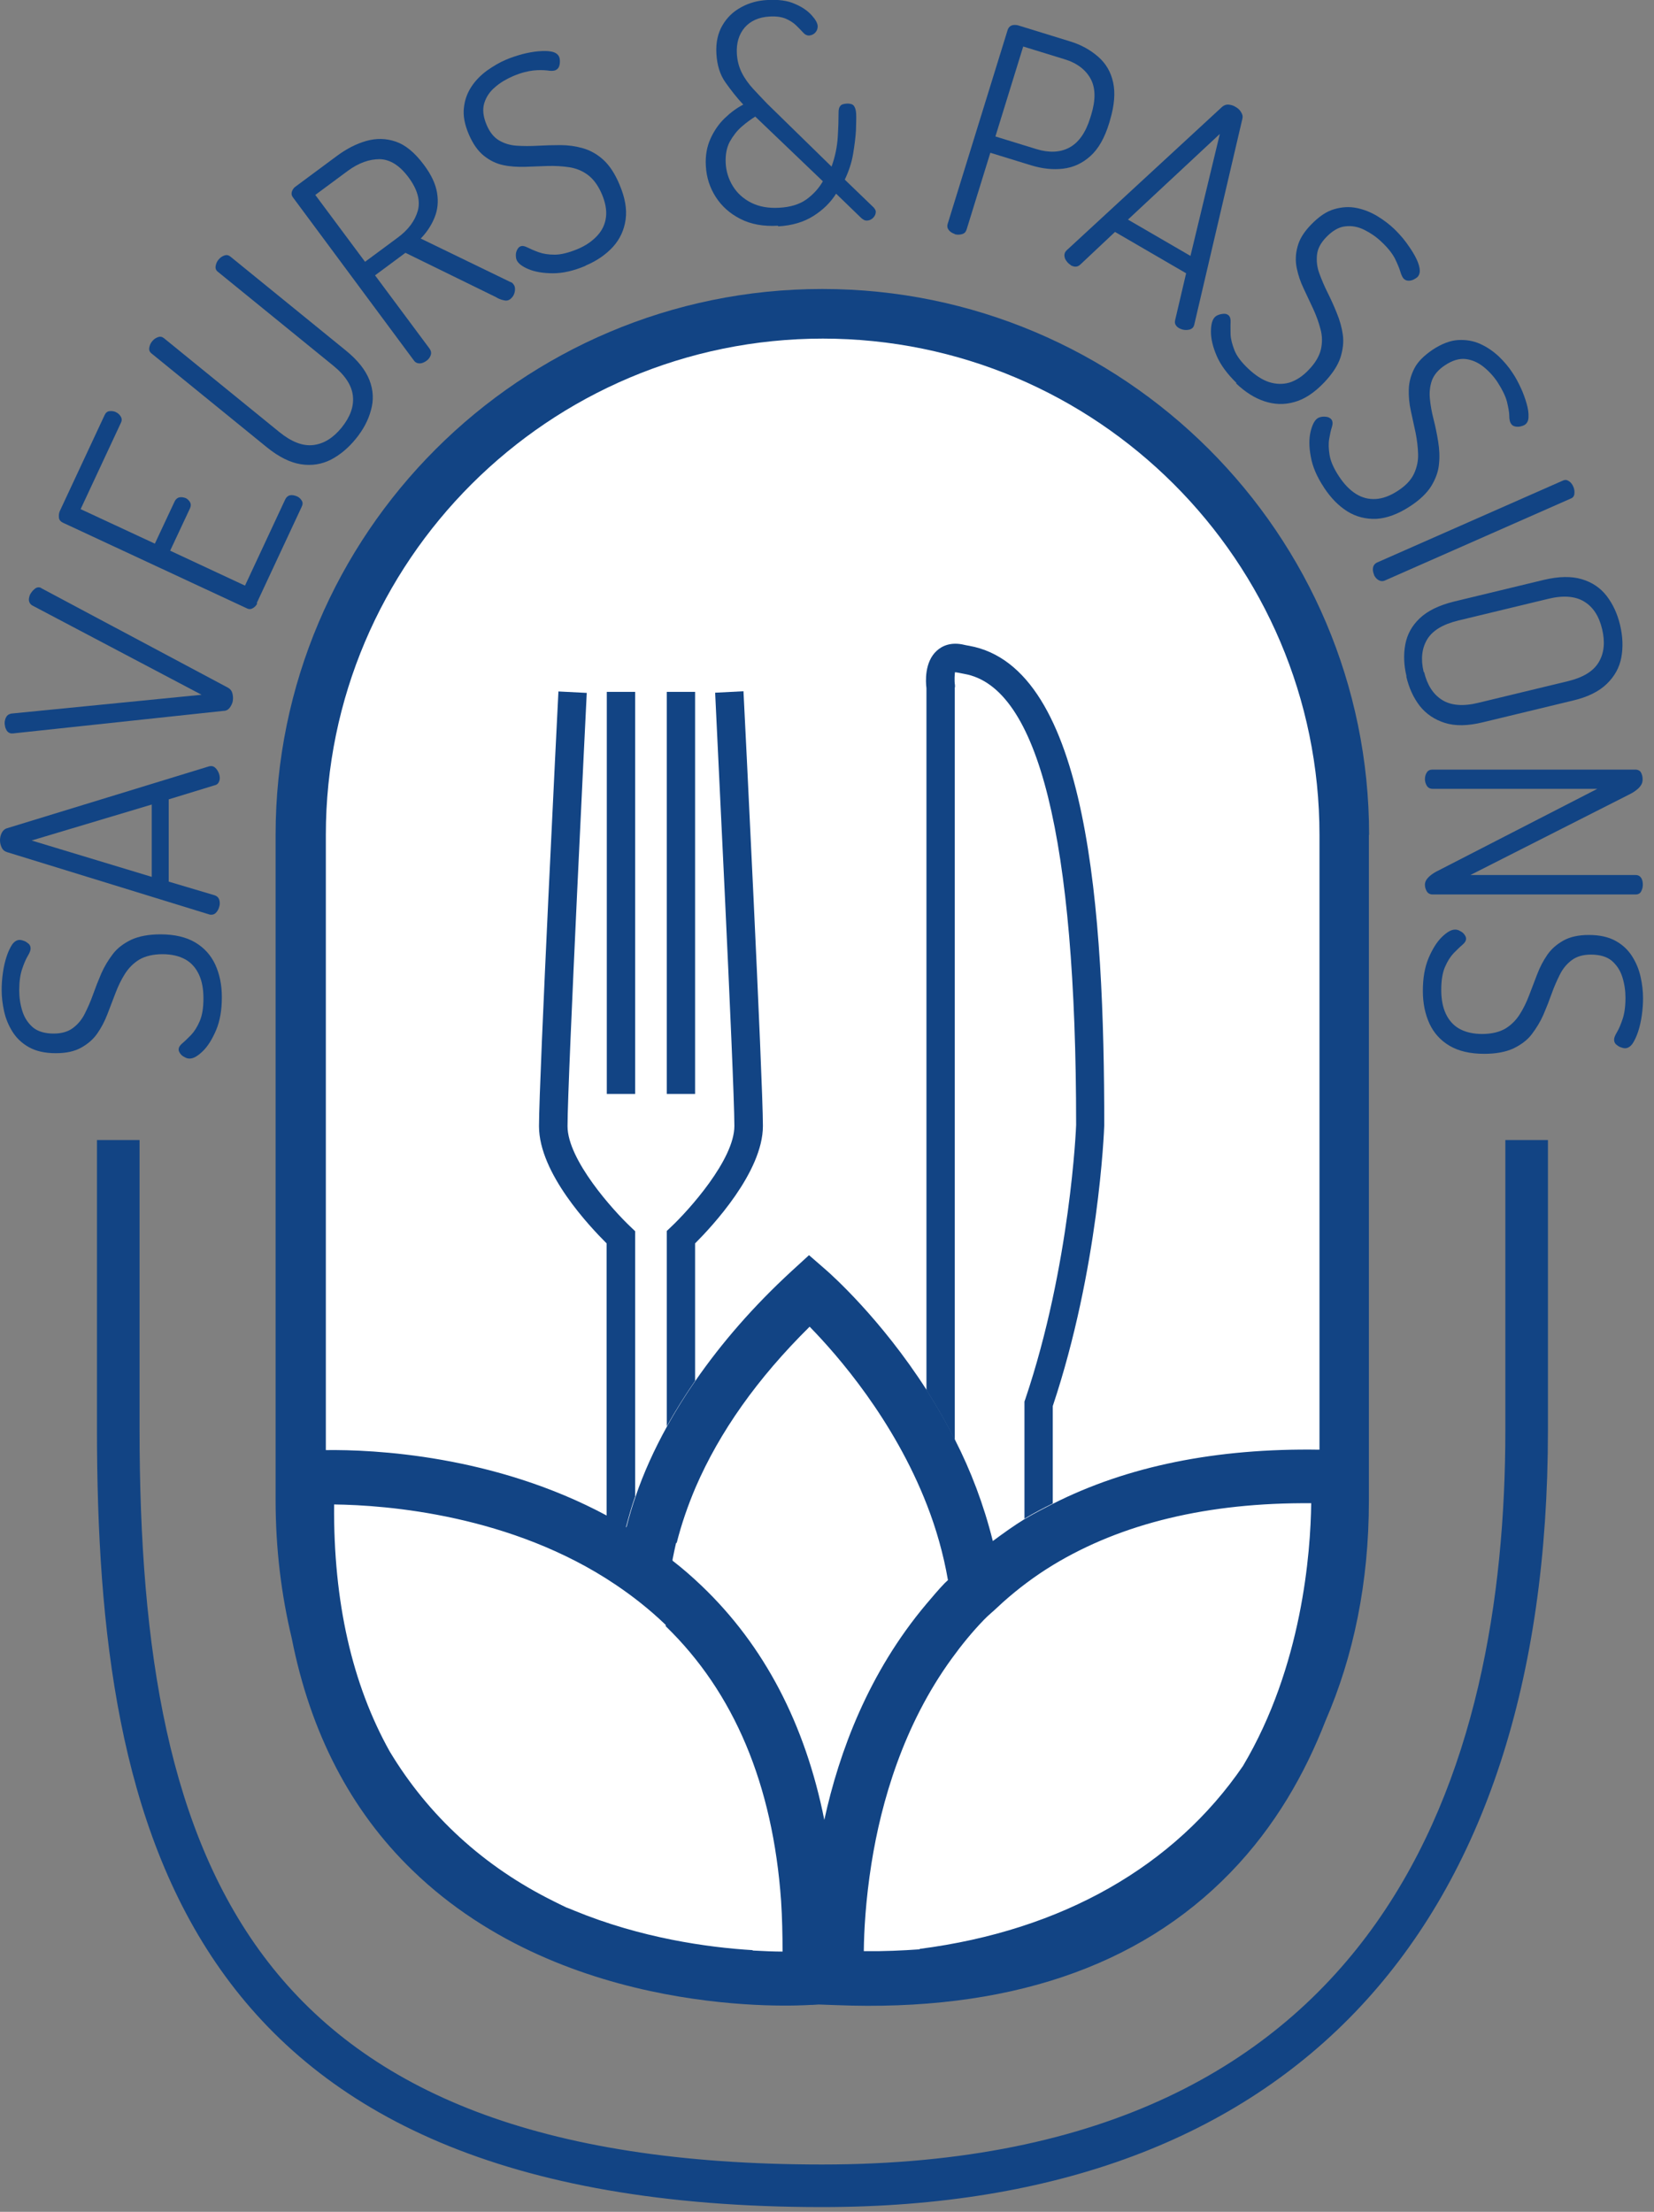 <svg width="80" height="107" viewBox="0 0 80 107" fill="none" xmlns="http://www.w3.org/2000/svg">
<rect x="0" y="0" width="80" height="107" fill="#808080" stroke="none"/>
<g clip-path="url(#clip0_37_5)">
<path d="M65.57 41.43C65.57 27.363 54.169 15.96 40.105 15.96C26.041 15.96 14.64 27.363 14.64 41.43V70.95C14.64 85.017 26.041 96.42 40.105 96.42C54.169 96.42 65.57 85.017 65.57 70.95V41.43Z" fill="white"/>
<path d="M10.73 48.25C10.73 48.86 10.64 49.39 10.45 49.84C10.26 50.28 10.05 50.62 9.8 50.86C9.55 51.1 9.35 51.21 9.17 51.21C9.09 51.21 9.01 51.19 8.93 51.14C8.84 51.1 8.77 51.04 8.72 50.97C8.67 50.9 8.64 50.84 8.64 50.77C8.64 50.67 8.7 50.57 8.82 50.47C8.94 50.37 9.08 50.23 9.24 50.07C9.4 49.9 9.54 49.68 9.66 49.4C9.78 49.12 9.84 48.76 9.84 48.3C9.84 47.84 9.77 47.46 9.62 47.14C9.47 46.82 9.25 46.57 8.96 46.41C8.67 46.25 8.3 46.16 7.86 46.16C7.42 46.16 7.03 46.25 6.74 46.42C6.46 46.59 6.23 46.82 6.05 47.1C5.87 47.38 5.72 47.69 5.59 48.03C5.46 48.37 5.33 48.71 5.2 49.05C5.07 49.39 4.91 49.7 4.71 49.99C4.51 50.28 4.25 50.5 3.93 50.68C3.61 50.86 3.2 50.95 2.7 50.95C2.17 50.95 1.74 50.85 1.4 50.66C1.06 50.47 0.8 50.22 0.61 49.92C0.42 49.62 0.28 49.29 0.2 48.93C0.12 48.57 0.08 48.23 0.08 47.89C0.08 47.62 0.1 47.34 0.14 47.06C0.18 46.78 0.24 46.51 0.32 46.27C0.4 46.03 0.49 45.84 0.59 45.69C0.7 45.54 0.82 45.47 0.95 45.47C1.02 45.47 1.09 45.49 1.17 45.52C1.25 45.55 1.32 45.6 1.39 45.66C1.45 45.72 1.48 45.79 1.48 45.89C1.48 45.98 1.43 46.1 1.34 46.25C1.25 46.4 1.16 46.61 1.07 46.88C0.98 47.14 0.93 47.49 0.93 47.91C0.93 48.26 0.98 48.59 1.08 48.91C1.18 49.23 1.35 49.49 1.59 49.7C1.83 49.9 2.17 50 2.6 50C2.98 50 3.29 49.91 3.53 49.73C3.77 49.55 3.96 49.32 4.1 49.04C4.24 48.76 4.38 48.45 4.5 48.11C4.62 47.77 4.75 47.44 4.9 47.09C5.05 46.75 5.24 46.44 5.46 46.15C5.68 45.86 5.98 45.64 6.35 45.46C6.72 45.29 7.19 45.2 7.76 45.2C8.44 45.2 9 45.33 9.44 45.59C9.88 45.85 10.2 46.21 10.41 46.66C10.62 47.12 10.73 47.64 10.73 48.24V48.25Z" fill="#124484"/>
<path d="M10.63 43.7C10.63 43.78 10.61 43.86 10.58 43.94C10.55 44.02 10.5 44.1 10.44 44.16C10.38 44.22 10.31 44.25 10.23 44.25C10.19 44.25 10.16 44.25 10.13 44.24L0.33 41.22C0.21 41.18 0.13 41.11 0.08 41C0.03 40.89 0 40.78 0 40.65C0 40.52 0.03 40.39 0.09 40.28C0.15 40.17 0.23 40.1 0.33 40.07L10.12 37.07C10.12 37.07 10.18 37.06 10.21 37.06C10.29 37.06 10.36 37.09 10.42 37.15C10.48 37.21 10.53 37.28 10.57 37.37C10.61 37.46 10.63 37.55 10.63 37.64C10.63 37.72 10.61 37.79 10.57 37.86C10.53 37.93 10.47 37.97 10.38 37.99L8.16 38.67V42.65L10.38 43.31C10.47 43.34 10.53 43.39 10.57 43.45C10.61 43.52 10.63 43.6 10.63 43.7ZM7.34 42.42V38.92L1.53 40.66L7.34 42.42Z" fill="#124484"/>
<path d="M11.26 33.91C11.24 34.03 11.18 34.14 11.11 34.24C11.03 34.34 10.93 34.39 10.81 34.39L0.63 35.48C0.63 35.48 0.57 35.48 0.53 35.48C0.44 35.46 0.38 35.42 0.33 35.35C0.29 35.28 0.25 35.2 0.24 35.11C0.22 35.02 0.22 34.93 0.24 34.85C0.26 34.76 0.29 34.69 0.34 34.63C0.39 34.57 0.46 34.54 0.55 34.52L9.75 33.61L1.58 29.3C1.5 29.26 1.45 29.2 1.42 29.13C1.39 29.06 1.39 28.98 1.41 28.9C1.43 28.81 1.46 28.73 1.52 28.66C1.57 28.58 1.64 28.52 1.7 28.47C1.77 28.42 1.85 28.4 1.93 28.42C1.93 28.42 1.95 28.42 1.96 28.43C1.97 28.43 1.99 28.45 2.01 28.46L11.03 33.27C11.14 33.33 11.21 33.42 11.24 33.54C11.27 33.66 11.28 33.78 11.26 33.9V33.91Z" fill="#124484"/>
<path d="M12.44 29.19C12.4 29.29 12.33 29.36 12.23 29.42C12.13 29.48 12.03 29.48 11.92 29.42L3.03 25.28C2.93 25.23 2.86 25.15 2.85 25.04C2.84 24.93 2.85 24.83 2.89 24.73L5.06 20.08C5.11 19.97 5.19 19.9 5.3 19.89C5.41 19.88 5.5 19.89 5.59 19.93C5.7 19.98 5.79 20.06 5.84 20.15C5.9 20.25 5.9 20.35 5.85 20.45L3.9 24.63L7.49 26.3L8.45 24.25C8.5 24.15 8.58 24.08 8.68 24.06C8.78 24.04 8.89 24.06 8.99 24.1C9.07 24.14 9.13 24.2 9.19 24.29C9.24 24.38 9.24 24.48 9.19 24.59L8.23 26.64L11.85 28.33L13.8 24.15C13.85 24.05 13.93 23.98 14.03 23.96C14.13 23.94 14.24 23.96 14.36 24.01C14.46 24.05 14.53 24.12 14.59 24.21C14.65 24.3 14.65 24.4 14.59 24.52L12.42 29.17L12.44 29.19Z" fill="#124484"/>
<path d="M17.2 21.24C16.84 21.68 16.44 22.01 16 22.24C15.56 22.46 15.08 22.54 14.56 22.46C14.04 22.38 13.49 22.11 12.91 21.64L7.33 17.1C7.24 17.03 7.2 16.94 7.22 16.82C7.24 16.71 7.28 16.6 7.36 16.51C7.44 16.41 7.53 16.35 7.64 16.31C7.75 16.27 7.84 16.29 7.93 16.36L13.51 20.9C14.1 21.38 14.65 21.59 15.15 21.53C15.66 21.47 16.11 21.19 16.52 20.69C16.93 20.18 17.12 19.68 17.07 19.17C17.02 18.66 16.71 18.17 16.12 17.69L10.54 13.15C10.45 13.08 10.41 12.99 10.43 12.87C10.45 12.76 10.49 12.65 10.57 12.56C10.65 12.46 10.74 12.4 10.85 12.36C10.96 12.32 11.05 12.34 11.14 12.41L16.72 16.95C17.3 17.42 17.68 17.9 17.87 18.39C18.06 18.88 18.08 19.37 17.94 19.85C17.81 20.34 17.56 20.8 17.2 21.24V21.24Z" fill="#124484"/>
<path d="M24.67 14.48C24.58 14.54 24.48 14.56 24.34 14.52C24.21 14.49 24.09 14.44 23.98 14.37L19.61 12.23L18.14 13.32L20.78 16.87C20.85 16.97 20.87 17.08 20.83 17.19C20.79 17.3 20.72 17.39 20.62 17.46C20.52 17.53 20.41 17.58 20.3 17.58C20.19 17.58 20.09 17.54 20.02 17.44L14.17 9.55C14.11 9.47 14.09 9.39 14.11 9.3C14.13 9.21 14.18 9.13 14.25 9.06L16.3 7.54C16.76 7.2 17.22 6.96 17.71 6.82C18.2 6.68 18.67 6.69 19.14 6.85C19.61 7.01 20.06 7.38 20.5 7.97C20.86 8.45 21.07 8.9 21.14 9.33C21.21 9.76 21.17 10.15 21.02 10.52C20.87 10.89 20.65 11.23 20.35 11.54L24.68 13.64C24.68 13.64 24.75 13.66 24.78 13.69C24.8 13.71 24.82 13.74 24.84 13.76C24.89 13.82 24.91 13.9 24.91 13.99C24.91 14.08 24.89 14.17 24.85 14.26C24.81 14.35 24.75 14.41 24.68 14.47L24.67 14.48ZM17.65 12.67L19.23 11.5C19.75 11.12 20.07 10.68 20.21 10.19C20.34 9.7 20.19 9.16 19.76 8.58C19.33 8 18.86 7.71 18.36 7.7C17.86 7.7 17.35 7.88 16.83 8.26L15.25 9.43L17.66 12.67H17.65Z" fill="#124484"/>
<path d="M28.32 12.86C27.75 13.1 27.23 13.22 26.75 13.22C26.27 13.22 25.87 13.15 25.56 13.02C25.25 12.89 25.06 12.74 24.99 12.58C24.96 12.51 24.95 12.43 24.95 12.33C24.95 12.23 24.98 12.15 25.02 12.07C25.06 12 25.11 11.94 25.17 11.92C25.26 11.88 25.37 11.9 25.51 11.97C25.65 12.04 25.83 12.12 26.05 12.2C26.27 12.28 26.53 12.32 26.83 12.32C27.13 12.32 27.49 12.23 27.91 12.06C28.33 11.89 28.65 11.66 28.89 11.4C29.13 11.14 29.27 10.84 29.31 10.5C29.35 10.16 29.28 9.79 29.11 9.39C28.93 8.97 28.7 8.66 28.43 8.46C28.16 8.26 27.86 8.14 27.53 8.09C27.2 8.04 26.85 8.02 26.49 8.03C26.13 8.04 25.77 8.06 25.4 8.07C25.04 8.08 24.68 8.06 24.35 7.99C24.01 7.92 23.7 7.77 23.41 7.54C23.12 7.31 22.88 6.97 22.68 6.51C22.47 6.02 22.39 5.59 22.44 5.2C22.48 4.82 22.61 4.48 22.81 4.18C23.01 3.88 23.26 3.63 23.56 3.41C23.86 3.2 24.16 3.02 24.47 2.89C24.72 2.78 24.98 2.7 25.26 2.62C25.54 2.55 25.8 2.5 26.05 2.48C26.3 2.46 26.52 2.46 26.69 2.5C26.87 2.54 26.98 2.62 27.04 2.74C27.07 2.8 27.08 2.88 27.08 2.97C27.08 3.06 27.07 3.14 27.04 3.22C27.01 3.3 26.95 3.36 26.86 3.4C26.78 3.43 26.65 3.44 26.48 3.41C26.3 3.39 26.07 3.38 25.8 3.41C25.53 3.44 25.19 3.52 24.8 3.69C24.48 3.83 24.19 4 23.94 4.22C23.68 4.44 23.51 4.7 23.42 5C23.33 5.3 23.37 5.65 23.54 6.05C23.69 6.4 23.89 6.65 24.15 6.8C24.41 6.95 24.69 7.03 25.01 7.05C25.33 7.07 25.66 7.07 26.02 7.05C26.38 7.03 26.74 7.02 27.11 7.02C27.48 7.02 27.84 7.07 28.19 7.17C28.54 7.27 28.87 7.45 29.17 7.72C29.47 7.99 29.74 8.39 29.96 8.92C30.23 9.55 30.33 10.11 30.26 10.62C30.19 11.12 29.99 11.56 29.65 11.94C29.31 12.31 28.87 12.62 28.32 12.85V12.86Z" fill="#124484"/>
<path d="M37.62 10.92C36.92 10.96 36.32 10.85 35.81 10.59C35.3 10.33 34.91 9.98 34.62 9.53C34.33 9.08 34.17 8.58 34.14 8.03C34.11 7.54 34.19 7.1 34.36 6.72C34.53 6.34 34.76 6 35.05 5.72C35.34 5.44 35.64 5.22 35.95 5.06C35.64 4.73 35.36 4.37 35.09 3.99C34.82 3.61 34.68 3.14 34.65 2.59C34.62 2.06 34.72 1.61 34.94 1.23C35.16 0.85 35.46 0.56 35.85 0.35C36.23 0.14 36.66 0.02 37.13 -7.21309e-06C37.66 -0.03 38.1 0.03 38.45 0.19C38.81 0.34 39.07 0.53 39.26 0.74C39.45 0.95 39.54 1.12 39.55 1.26C39.55 1.38 39.52 1.48 39.44 1.57C39.36 1.66 39.25 1.71 39.13 1.72C39.03 1.72 38.94 1.68 38.85 1.58C38.76 1.48 38.65 1.37 38.52 1.24C38.39 1.11 38.22 1 38.02 0.91C37.81 0.82 37.55 0.78 37.22 0.8C36.7 0.83 36.3 1.01 36.02 1.33C35.74 1.66 35.61 2.08 35.64 2.6C35.66 2.94 35.74 3.24 35.88 3.52C36.02 3.8 36.21 4.06 36.43 4.3C36.65 4.54 36.88 4.78 37.11 5.02L40.22 8.06C40.39 7.59 40.49 7.11 40.52 6.63C40.55 6.15 40.56 5.74 40.56 5.42C40.56 5.28 40.59 5.18 40.65 5.12C40.7 5.05 40.81 5.02 40.98 5.01C41.13 5.01 41.24 5.04 41.3 5.12C41.36 5.2 41.4 5.32 41.41 5.5C41.42 5.69 41.41 5.96 41.4 6.31C41.38 6.66 41.33 7.04 41.26 7.46C41.19 7.88 41.05 8.29 40.86 8.69L42.26 10.04C42.26 10.04 42.31 10.1 42.33 10.14C42.35 10.18 42.36 10.21 42.36 10.24C42.36 10.35 42.32 10.44 42.24 10.53C42.15 10.62 42.06 10.66 41.95 10.67C41.9 10.67 41.86 10.67 41.81 10.65C41.77 10.63 41.72 10.6 41.67 10.56L40.44 9.37C40.17 9.8 39.8 10.16 39.34 10.45C38.88 10.74 38.32 10.91 37.65 10.95L37.62 10.92ZM37.69 10.05C38.23 10.02 38.66 9.89 39 9.65C39.33 9.41 39.6 9.12 39.8 8.77L36.53 5.64C36.32 5.77 36.1 5.93 35.87 6.13C35.64 6.33 35.46 6.57 35.3 6.85C35.15 7.13 35.08 7.48 35.1 7.89C35.12 8.29 35.24 8.67 35.45 9.01C35.66 9.35 35.96 9.62 36.34 9.81C36.72 10 37.17 10.08 37.69 10.05Z" fill="#124484"/>
<path d="M46.18 11.32C46.06 11.28 45.96 11.22 45.89 11.13C45.82 11.04 45.8 10.94 45.84 10.82L48.74 1.44C48.77 1.35 48.83 1.28 48.91 1.24C49 1.2 49.1 1.2 49.22 1.22L51.75 2C52.28 2.16 52.73 2.41 53.11 2.74C53.49 3.07 53.73 3.48 53.84 3.99C53.95 4.5 53.9 5.1 53.69 5.81L53.65 5.95C53.43 6.67 53.13 7.2 52.74 7.55C52.35 7.9 51.92 8.1 51.42 8.16C50.92 8.22 50.41 8.16 49.88 8L47.9 7.39L46.75 11.11C46.71 11.23 46.64 11.3 46.52 11.33C46.4 11.36 46.29 11.36 46.18 11.33V11.32ZM48.14 6.6L50.12 7.21C50.73 7.4 51.27 7.38 51.72 7.14C52.17 6.9 52.51 6.42 52.73 5.71L52.78 5.55C53 4.83 52.99 4.25 52.75 3.81C52.51 3.37 52.08 3.04 51.47 2.86L49.49 2.25L48.14 6.62V6.6Z" fill="#124484"/>
<path d="M51.79 12.82C51.72 12.78 51.66 12.73 51.6 12.65C51.54 12.58 51.5 12.5 51.49 12.42C51.47 12.34 51.49 12.26 51.52 12.2C51.54 12.17 51.56 12.14 51.58 12.12L59.11 5.17C59.2 5.09 59.31 5.05 59.42 5.06C59.53 5.07 59.65 5.1 59.76 5.17C59.88 5.24 59.97 5.32 60.03 5.43C60.1 5.54 60.12 5.64 60.09 5.75L57.76 15.72C57.76 15.72 57.74 15.78 57.73 15.8C57.69 15.87 57.63 15.91 57.55 15.94C57.47 15.96 57.38 15.97 57.29 15.96C57.2 15.95 57.11 15.92 57.02 15.87C56.95 15.83 56.9 15.78 56.86 15.71C56.82 15.64 56.82 15.57 56.84 15.48L57.37 13.22L53.93 11.22L52.24 12.81C52.17 12.87 52.1 12.9 52.02 12.9C51.94 12.9 51.86 12.87 51.78 12.83L51.79 12.82ZM54.55 10.62L57.58 12.38L59 6.48L54.56 10.62H54.55Z" fill="#124484"/>
<path d="M59.8 18.52C59.36 18.09 59.04 17.66 58.85 17.22C58.66 16.78 58.57 16.39 58.57 16.05C58.57 15.71 58.63 15.48 58.75 15.35C58.8 15.29 58.88 15.25 58.97 15.22C59.06 15.19 59.15 15.18 59.23 15.18C59.32 15.18 59.38 15.22 59.43 15.26C59.5 15.33 59.53 15.44 59.52 15.6C59.51 15.76 59.52 15.95 59.52 16.18C59.53 16.41 59.6 16.67 59.71 16.95C59.82 17.23 60.05 17.53 60.38 17.84C60.71 18.15 61.04 18.37 61.37 18.48C61.71 18.59 62.04 18.6 62.36 18.51C62.68 18.41 63 18.21 63.3 17.89C63.62 17.56 63.81 17.23 63.89 16.9C63.96 16.58 63.96 16.25 63.87 15.93C63.79 15.61 63.67 15.28 63.52 14.95C63.37 14.62 63.21 14.3 63.06 13.97C62.9 13.64 62.79 13.31 62.72 12.97C62.65 12.63 62.66 12.28 62.76 11.93C62.85 11.57 63.07 11.22 63.42 10.86C63.79 10.48 64.15 10.23 64.53 10.12C64.91 10.01 65.26 9.99 65.61 10.06C65.96 10.13 66.29 10.26 66.61 10.45C66.92 10.64 67.2 10.85 67.44 11.08C67.63 11.27 67.82 11.47 67.99 11.7C68.16 11.93 68.31 12.15 68.43 12.37C68.55 12.59 68.63 12.79 68.66 12.97C68.69 13.15 68.66 13.29 68.57 13.39C68.52 13.44 68.46 13.48 68.38 13.52C68.3 13.56 68.22 13.58 68.13 13.58C68.04 13.58 67.97 13.55 67.9 13.49C67.84 13.43 67.78 13.31 67.73 13.14C67.68 12.97 67.59 12.76 67.47 12.51C67.34 12.26 67.13 11.99 66.82 11.7C66.57 11.46 66.29 11.27 65.99 11.12C65.69 10.97 65.38 10.91 65.07 10.95C64.76 10.98 64.45 11.16 64.15 11.47C63.88 11.75 63.73 12.03 63.7 12.33C63.67 12.62 63.7 12.92 63.81 13.22C63.92 13.52 64.05 13.83 64.21 14.15C64.37 14.47 64.52 14.8 64.66 15.15C64.8 15.49 64.9 15.84 64.95 16.2C65 16.56 64.95 16.93 64.83 17.31C64.7 17.69 64.44 18.09 64.04 18.51C63.57 19 63.09 19.32 62.6 19.45C62.11 19.59 61.63 19.57 61.15 19.41C60.67 19.25 60.22 18.96 59.79 18.55L59.8 18.52Z" fill="#124484"/>
<path d="M64.03 23.57C63.69 23.06 63.48 22.56 63.4 22.09C63.31 21.62 63.31 21.22 63.39 20.88C63.47 20.55 63.58 20.34 63.72 20.24C63.78 20.2 63.86 20.17 63.96 20.16C64.06 20.15 64.15 20.16 64.23 20.18C64.31 20.21 64.37 20.25 64.41 20.31C64.46 20.39 64.47 20.51 64.42 20.66C64.37 20.81 64.33 21 64.29 21.23C64.25 21.46 64.26 21.72 64.31 22.02C64.36 22.32 64.51 22.66 64.76 23.04C65.01 23.42 65.28 23.7 65.58 23.89C65.88 24.08 66.2 24.16 66.54 24.14C66.88 24.12 67.23 23.99 67.6 23.75C67.99 23.5 68.25 23.22 68.39 22.92C68.53 22.62 68.6 22.3 68.59 21.97C68.58 21.64 68.54 21.29 68.47 20.94C68.39 20.59 68.32 20.23 68.24 19.88C68.16 19.52 68.13 19.17 68.14 18.83C68.15 18.49 68.24 18.15 68.41 17.82C68.58 17.49 68.88 17.2 69.29 16.92C69.73 16.63 70.15 16.47 70.53 16.45C70.92 16.43 71.27 16.49 71.6 16.64C71.93 16.79 72.22 16.99 72.49 17.24C72.75 17.49 72.98 17.76 73.16 18.04C73.31 18.26 73.44 18.51 73.56 18.77C73.68 19.03 73.77 19.28 73.84 19.53C73.91 19.77 73.94 19.99 73.93 20.17C73.93 20.35 73.86 20.48 73.75 20.55C73.69 20.59 73.62 20.61 73.54 20.63C73.45 20.65 73.37 20.65 73.28 20.63C73.19 20.61 73.13 20.57 73.08 20.49C73.03 20.42 73 20.29 73 20.11C73 19.93 72.95 19.71 72.89 19.44C72.82 19.17 72.67 18.86 72.44 18.5C72.25 18.21 72.02 17.96 71.76 17.75C71.5 17.54 71.21 17.41 70.9 17.37C70.59 17.33 70.25 17.43 69.89 17.67C69.57 17.88 69.36 18.13 69.26 18.4C69.16 18.68 69.13 18.98 69.16 19.29C69.19 19.61 69.25 19.94 69.34 20.29C69.43 20.64 69.5 20.99 69.56 21.36C69.62 21.73 69.64 22.09 69.6 22.45C69.57 22.81 69.44 23.16 69.23 23.51C69.02 23.85 68.67 24.19 68.19 24.5C67.62 24.87 67.08 25.07 66.57 25.1C66.06 25.12 65.59 25 65.17 24.74C64.74 24.47 64.37 24.09 64.04 23.59L64.03 23.57Z" fill="#124484"/>
<path d="M66.46 27.8C66.41 27.69 66.39 27.57 66.41 27.46C66.43 27.35 66.5 27.26 66.61 27.21L75.59 23.25C75.7 23.2 75.79 23.21 75.89 23.28C75.98 23.34 76.05 23.43 76.1 23.55C76.15 23.66 76.16 23.77 76.15 23.88C76.14 24 76.08 24.08 75.97 24.12L66.99 28.08C66.88 28.13 66.77 28.12 66.67 28.06C66.57 28 66.5 27.91 66.45 27.8H66.46Z" fill="#124484"/>
<path d="M68.03 32.72C67.9 32.18 67.88 31.66 67.97 31.18C68.06 30.69 68.29 30.27 68.67 29.91C69.05 29.55 69.6 29.28 70.33 29.1L74.68 28.05C75.4 27.88 76.01 27.87 76.51 28.02C77.01 28.17 77.41 28.44 77.71 28.83C78.01 29.22 78.23 29.69 78.36 30.24C78.49 30.79 78.51 31.31 78.42 31.8C78.33 32.29 78.1 32.71 77.72 33.08C77.34 33.45 76.8 33.72 76.08 33.89L71.73 34.94C71 35.12 70.38 35.13 69.88 34.97C69.38 34.81 68.98 34.54 68.67 34.15C68.37 33.76 68.15 33.29 68.02 32.73L68.03 32.72ZM68.88 32.51C69.03 33.14 69.32 33.59 69.75 33.86C70.18 34.13 70.77 34.18 71.5 34L75.85 32.95C76.58 32.77 77.07 32.47 77.33 32.03C77.59 31.59 77.64 31.06 77.49 30.43C77.34 29.8 77.05 29.36 76.62 29.1C76.19 28.84 75.61 28.79 74.88 28.97L70.53 30.02C69.79 30.2 69.29 30.5 69.03 30.93C68.77 31.36 68.71 31.89 68.86 32.51H68.88Z" fill="#124484"/>
<path d="M68.92 37.7C68.92 37.57 68.95 37.46 69.01 37.37C69.07 37.27 69.17 37.23 69.29 37.23H79.09C79.22 37.23 79.32 37.28 79.37 37.37C79.42 37.46 79.45 37.58 79.45 37.7C79.45 37.82 79.42 37.92 79.36 38C79.3 38.09 79.22 38.17 79.12 38.24C79.02 38.32 78.91 38.38 78.79 38.44L71.12 42.33H79.11C79.23 42.33 79.32 42.38 79.38 42.47C79.44 42.56 79.46 42.68 79.46 42.8C79.46 42.92 79.43 43.02 79.38 43.12C79.33 43.22 79.24 43.27 79.11 43.27H69.29C69.17 43.27 69.07 43.22 69.01 43.12C68.95 43.02 68.92 42.91 68.92 42.8C68.92 42.67 68.98 42.55 69.09 42.44C69.2 42.33 69.33 42.24 69.46 42.17L77.26 38.16H69.29C69.17 38.16 69.07 38.11 69.01 38.01C68.95 37.91 68.92 37.8 68.92 37.69V37.7Z" fill="#124484"/>
<path d="M68.82 47.93C68.82 47.32 68.91 46.79 69.1 46.34C69.29 45.9 69.5 45.56 69.75 45.32C70 45.08 70.2 44.97 70.38 44.97C70.46 44.97 70.54 44.99 70.62 45.04C70.71 45.08 70.78 45.14 70.83 45.21C70.88 45.28 70.91 45.34 70.91 45.41C70.91 45.51 70.85 45.61 70.73 45.71C70.61 45.81 70.47 45.95 70.31 46.11C70.15 46.28 70.01 46.5 69.89 46.78C69.77 47.06 69.71 47.42 69.71 47.88C69.71 48.34 69.78 48.72 69.93 49.04C70.08 49.36 70.3 49.61 70.59 49.77C70.88 49.93 71.25 50.02 71.69 50.02C72.13 50.02 72.52 49.93 72.81 49.76C73.09 49.59 73.32 49.36 73.5 49.08C73.68 48.8 73.83 48.49 73.96 48.15C74.09 47.81 74.22 47.47 74.35 47.13C74.48 46.79 74.64 46.48 74.84 46.19C75.04 45.9 75.3 45.68 75.62 45.5C75.94 45.32 76.35 45.23 76.85 45.23C77.38 45.23 77.81 45.33 78.15 45.52C78.49 45.71 78.75 45.96 78.94 46.26C79.13 46.56 79.27 46.89 79.35 47.25C79.43 47.61 79.47 47.95 79.47 48.29C79.47 48.56 79.45 48.84 79.41 49.12C79.37 49.4 79.31 49.67 79.23 49.91C79.15 50.15 79.06 50.34 78.96 50.49C78.85 50.64 78.73 50.71 78.6 50.71C78.53 50.71 78.46 50.69 78.38 50.66C78.3 50.63 78.23 50.58 78.16 50.52C78.1 50.46 78.07 50.39 78.07 50.29C78.07 50.2 78.12 50.08 78.21 49.93C78.3 49.78 78.39 49.57 78.48 49.3C78.57 49.04 78.62 48.69 78.62 48.27C78.62 47.92 78.57 47.59 78.47 47.27C78.37 46.95 78.2 46.69 77.96 46.48C77.72 46.28 77.38 46.18 76.95 46.18C76.57 46.18 76.26 46.27 76.02 46.45C75.78 46.63 75.59 46.86 75.45 47.14C75.31 47.42 75.17 47.73 75.05 48.07C74.93 48.41 74.8 48.74 74.65 49.09C74.5 49.43 74.31 49.74 74.09 50.03C73.87 50.32 73.57 50.54 73.2 50.72C72.83 50.89 72.36 50.98 71.79 50.98C71.11 50.98 70.55 50.85 70.11 50.59C69.67 50.33 69.35 49.97 69.14 49.52C68.93 49.06 68.82 48.54 68.82 47.94V47.93Z" fill="#124484"/>
<path d="M39.76 106.77C8.94 106.77 4.69 88.68 4.69 69.14V55.15H6.75V69.14C6.75 90.49 12.36 104.71 39.76 104.71C67.16 104.71 72.81 85.4 72.81 69.19V55.15H74.87V69.19C74.87 93.42 62.4 106.77 39.76 106.77V106.77Z" fill="#124484"/>
<path d="M46.19 33.25V33.15C46.15 32.91 46.18 32.58 46.19 32.52C46.19 32.52 46.23 32.52 46.33 32.54C46.42 32.56 46.52 32.58 46.64 32.6C50.23 33.23 52.05 40.58 52.05 54.42C52.05 54.49 51.78 61.2 49.59 67.69L49.55 67.8V73.47C49.99 73.2 50.46 72.96 50.92 72.73V68.02C53.14 61.37 53.4 54.74 53.41 54.44C53.41 44.18 52.67 32.27 46.87 31.24C46.79 31.23 46.72 31.21 46.66 31.2C45.98 31.03 45.55 31.26 45.31 31.48C44.71 32.02 44.77 32.99 44.81 33.29V67.25C45.29 68 45.75 68.8 46.18 69.66V33.25H46.19Z" fill="#124484"/>
<path d="M33.63 60.14C34.43 59.34 36.9 56.7 36.9 54.47C36.9 52.24 36 34.21 35.96 33.44L34.59 33.51C34.59 33.7 35.52 52.22 35.52 54.47C35.52 56.1 33.31 58.55 32.46 59.35L32.25 59.55V69C32.66 68.26 33.12 67.52 33.62 66.8V60.14H33.63Z" fill="#124484"/>
<path d="M33.62 33.47H32.25V52.92H33.62V33.47Z" fill="#124484"/>
<path d="M30.72 72.41V59.56L30.51 59.36C29.66 58.56 27.45 56.11 27.45 54.48C27.45 52.24 28.37 33.71 28.38 33.52L27.01 33.45C26.97 34.21 26.07 52.2 26.07 54.48C26.07 56.76 28.54 59.35 29.34 60.15V73.35C29.65 73.52 29.96 73.71 30.27 73.9C30.4 73.41 30.54 72.91 30.71 72.42L30.72 72.41Z" fill="#124484"/>
<path d="M30.72 33.47H29.35V52.92H30.72V33.47Z" fill="#124484"/>
<path d="M66.22 40.39C66.22 25.83 54.36 13.98 39.77 13.98C25.18 13.98 13.33 25.83 13.33 40.39V72.56C13.33 74.94 13.61 77.16 14.11 79.25C15.01 83.81 16.95 87.58 19.96 90.49C27.41 97.7 38.56 97.03 39.2 96.99C39.2 96.99 39.22 96.99 39.23 96.99H39.28L39.6 96.97L40.43 97C48.65 97.33 55.07 95.18 59.52 90.58C61.69 88.34 63.13 85.77 64.11 83.25C65.47 80.12 66.21 76.55 66.21 72.6V40.39H66.22ZM39.79 16.38C53.04 16.38 63.82 27.15 63.82 40.39V70.13C58.82 70.05 54.52 70.93 50.94 72.74C50.47 72.98 50.01 73.22 49.57 73.48C49.03 73.81 48.52 74.18 48.02 74.55C47.58 72.78 46.95 71.14 46.2 69.67C45.77 68.81 45.3 68 44.83 67.26C42.59 63.76 40.16 61.62 39.98 61.46L39.13 60.72L38.3 61.48C36.43 63.2 34.9 64.97 33.64 66.79C33.13 67.52 32.68 68.25 32.27 68.99C31.65 70.11 31.13 71.25 30.74 72.4C30.57 72.89 30.43 73.38 30.3 73.88C29.99 73.69 29.68 73.5 29.37 73.33C23.9 70.38 18.03 70.12 15.76 70.15V40.39C15.76 27.15 26.54 16.38 39.81 16.38H39.79ZM44.49 94.3C43.64 94.36 42.77 94.4 41.88 94.39C41.85 94.39 41.81 94.39 41.78 94.39C41.79 93.42 41.87 91.91 42.15 90.15C42.62 87.18 43.69 83.46 46.03 80.24C46.5 79.59 47.01 78.96 47.59 78.36C47.8 78.14 48.03 77.96 48.25 77.75C48.34 77.67 48.42 77.59 48.51 77.51C49.26 76.84 50.06 76.24 50.93 75.71C54.26 73.69 58.44 72.68 63.42 72.72C63.39 75.09 62.99 80.6 60.12 85.43C56.81 90.27 51.39 93.39 44.48 94.28L44.49 94.3ZM36.39 94.34C34.24 94.21 31.01 93.76 27.78 92.43C27.65 92.37 27.51 92.32 27.38 92.27C27.18 92.18 26.98 92.07 26.77 91.97C23.4 90.3 20.72 87.84 18.85 84.73C17.04 81.49 16.12 77.51 16.16 72.78C18.68 72.81 24.75 73.27 29.79 76.67C30.62 77.23 31.42 77.86 32.17 78.58C32.17 78.58 32.19 78.6 32.2 78.61C32.2 78.63 32.2 78.65 32.2 78.67C35.51 81.88 37.38 86.33 37.78 91.96C37.83 92.73 37.85 93.59 37.85 94.41C37.45 94.41 36.97 94.39 36.42 94.36M32.73 74.64C32.96 73.73 33.27 72.83 33.65 71.94C34.8 69.28 36.62 66.69 39.16 64.18C40.52 65.57 43.24 68.69 44.84 72.82C45.28 73.95 45.63 75.17 45.85 76.44C45.8 76.49 45.75 76.53 45.7 76.58C45.38 76.91 45.1 77.25 44.81 77.59C42.02 80.9 40.59 84.73 39.87 88.04C38.95 83.43 36.98 79.62 33.93 76.71C33.48 76.28 33.01 75.87 32.53 75.5C32.53 75.48 32.53 75.46 32.53 75.44C32.58 75.17 32.64 74.91 32.7 74.64H32.73ZM39.17 96.96L39.22 97L39.17 96.96Z" fill="#124484"/>
</g>
<defs>
<clipPath id="clip0_37_5">
<rect width="79.49" height="106.77" fill="white"/>
</clipPath>
</defs>
</svg>
